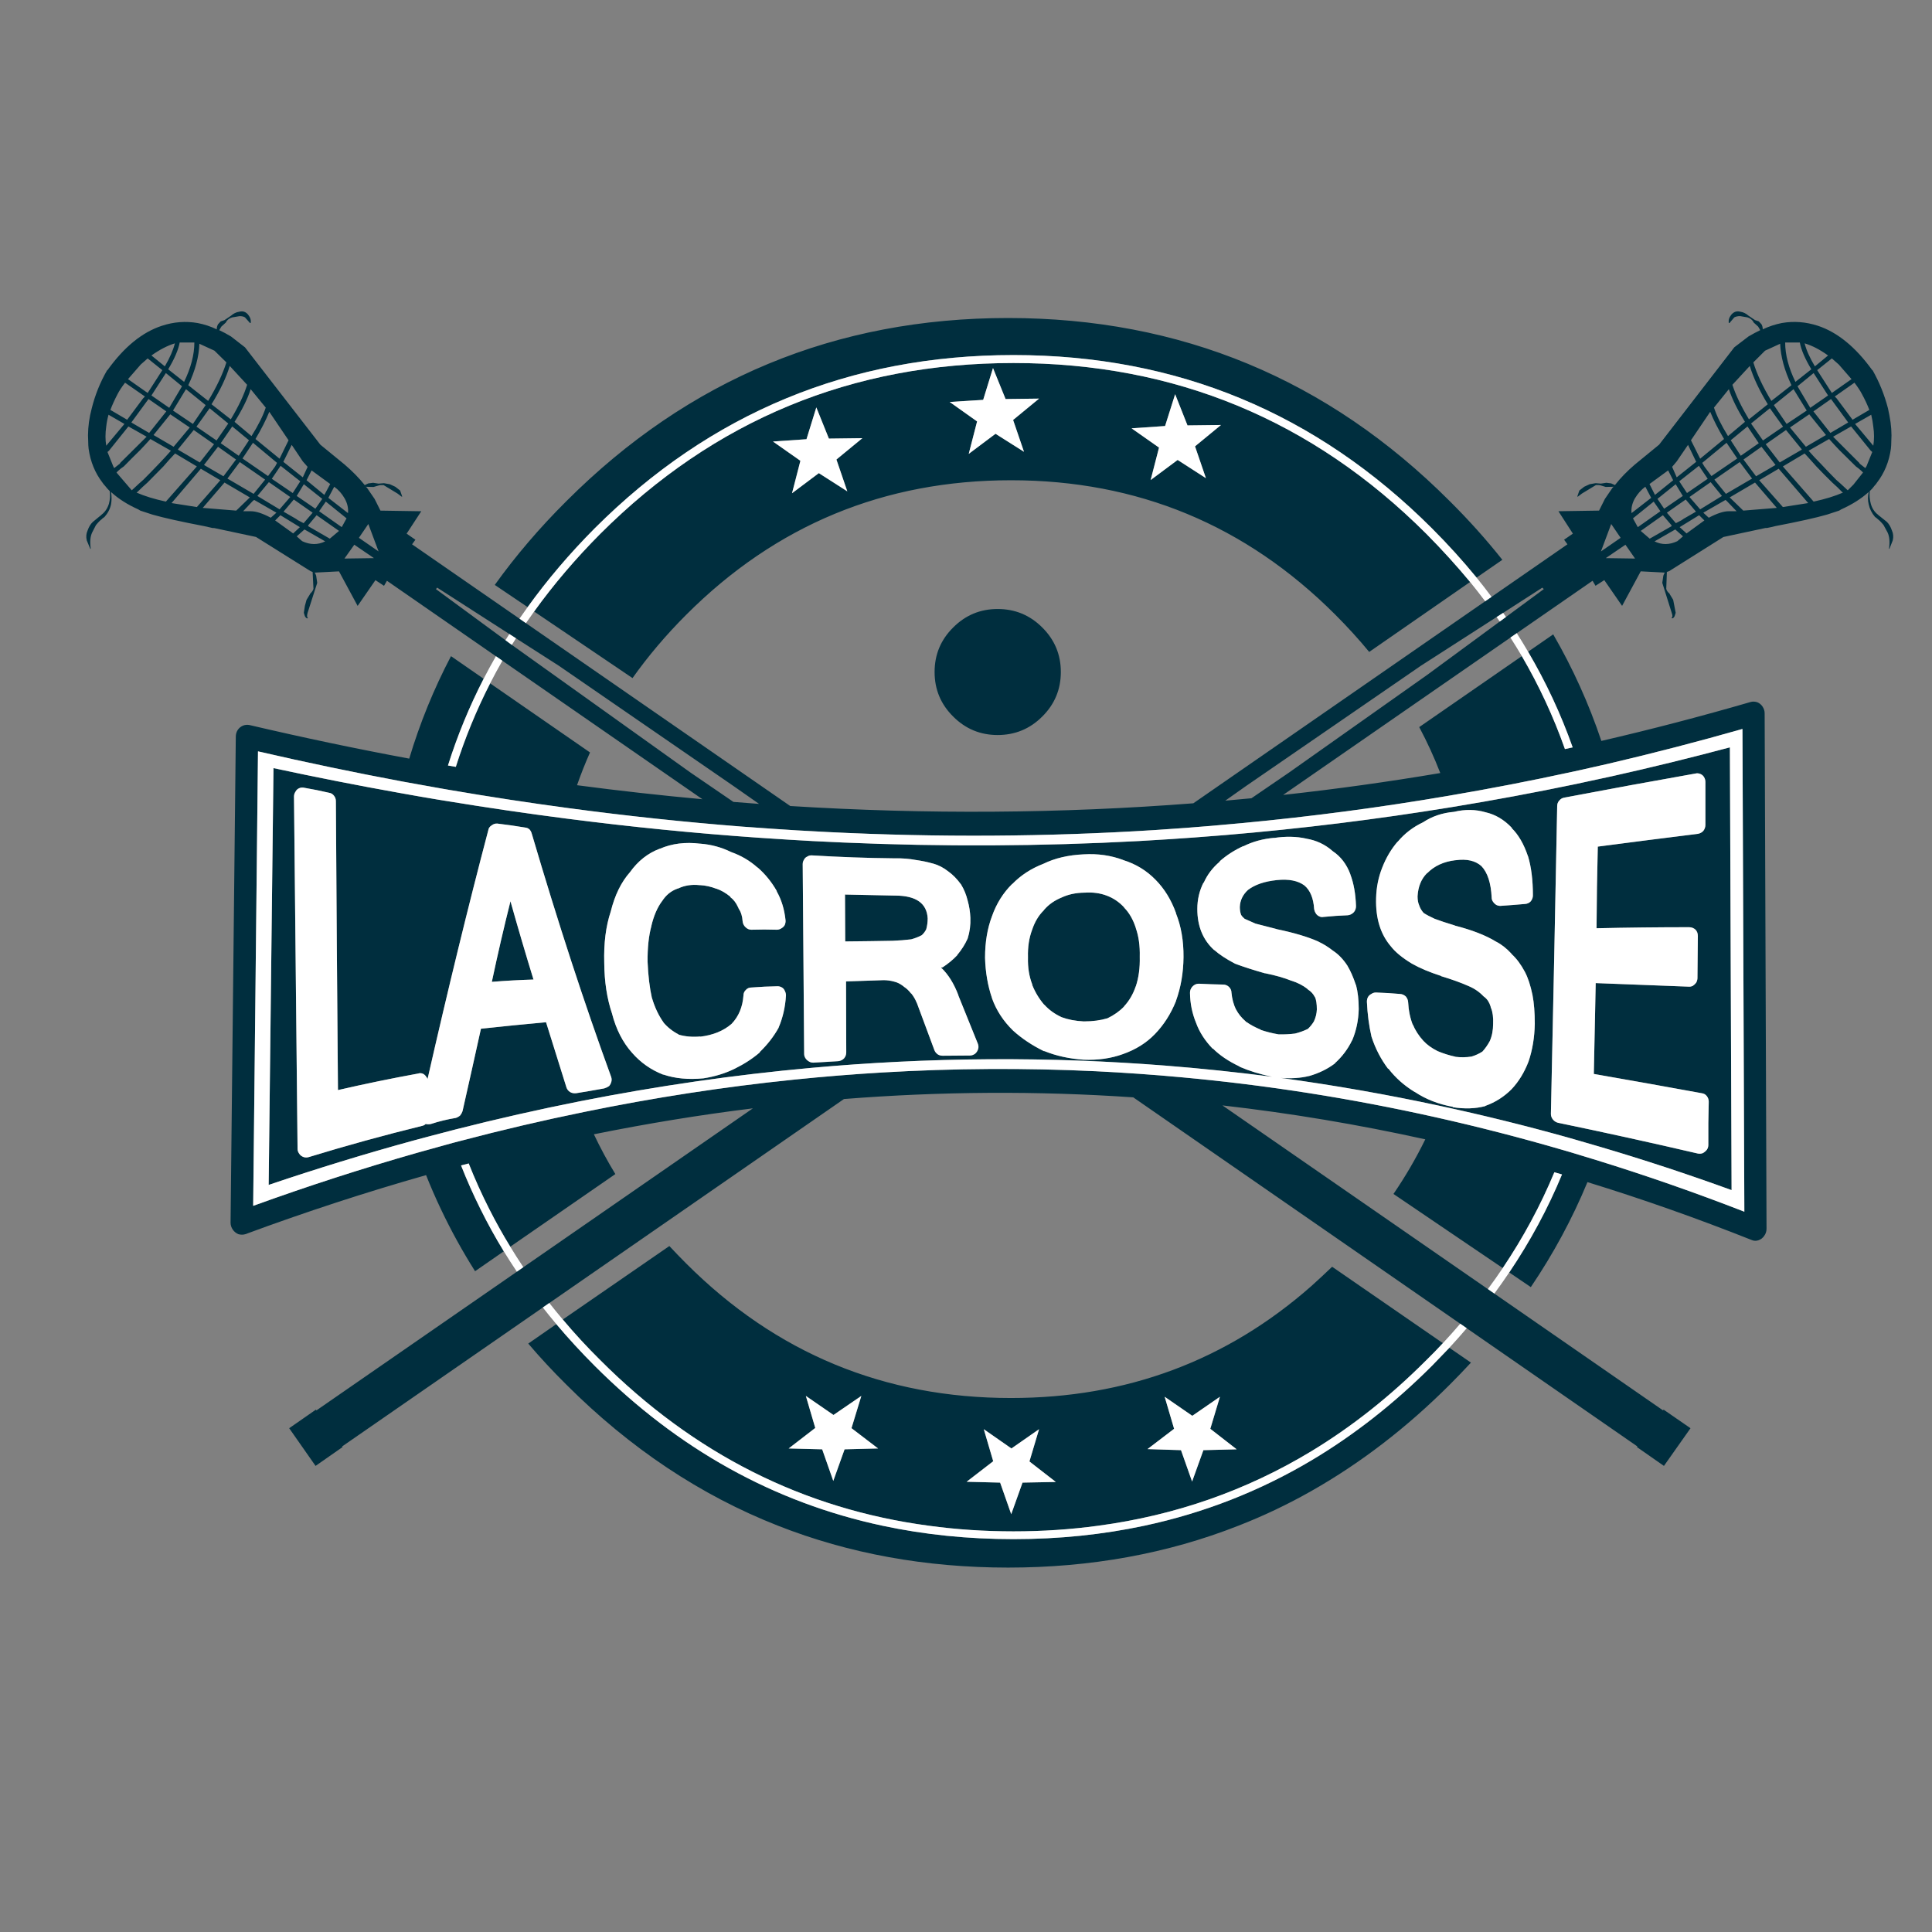 <?xml version="1.0" encoding="utf-8"?>
<!-- Generator: Adobe Illustrator 16.0.0, SVG Export Plug-In . SVG Version: 6.00 Build 0)  -->
<!DOCTYPE svg PUBLIC "-//W3C//DTD SVG 1.1//EN" "http://www.w3.org/Graphics/SVG/1.1/DTD/svg11.dtd">
<svg version="1.1" id="Layer_1" xmlns="http://www.w3.org/2000/svg" xmlns:xlink="http://www.w3.org/1999/xlink" x="0px" y="0px"
	 width="300px" height="300px" viewBox="0 0 300 300" enable-background="new 0 0 300 300" xml:space="preserve">
<rect x="0" y="0" width="300" height="300" fill="#808080" stroke="none"/>
<g>
	<path fill-rule="evenodd" clip-rule="evenodd" fill="#002E3E" d="M231.608,92.68l11.784-8.16l-0.521-0.715l1.365-0.943
		l-2.243-3.478l6.307-0.098l0.911-1.82l1.201-1.755c0.065-0.065,0.131-0.108,0.195-0.13l-1.268,0.033l-0.748-0.228
		c-0.194-0.064-0.455-0.086-0.779-0.064l-2.146,1.301l-0.65,0.487h-0.098l0.325-0.943l0.748-0.585l0.845-0.39l0.91-0.163h0.065
		l0.779,0.065l0.846-0.13l0.748,0.097l0.584,0.26c0.846-1.084,1.875-2.146,3.089-3.186l3.771-3.088l11.67-15.116l2.211-1.69
		c0.629-0.369,1.235-0.693,1.82-0.975l-0.325-0.553l-0.716-0.65v-0.033c-0.195-0.368-0.508-0.618-0.941-0.748l-1.138-0.195
		c-0.37,0-0.672,0.064-0.911,0.195l-0.747,0.877h-0.099c-0.085-0.433,0.044-0.867,0.391-1.3c0.391-0.455,0.857-0.606,1.398-0.455
		c0.455,0.065,0.877,0.271,1.268,0.618l1.008,0.683l0.585,0.195l0.423,0.455c0.13,0.238,0.194,0.499,0.194,0.78
		c0.976-0.455,1.962-0.78,2.959-0.975c1.862-0.325,3.727-0.184,5.591,0.423c3.033,0.997,5.852,3.294,8.452,6.892l0.064,0.032
		c1.04,1.842,1.831,3.803,2.373,5.884c0.064,0.368,0.141,0.737,0.228,1.105c0.281,1.409,0.38,2.774,0.292,4.096
		c0,0.368-0.021,0.737-0.064,1.105c-0.281,1.994-0.997,3.738-2.146,5.234c-0.108,0.173-0.238,0.336-0.39,0.488
		c-0.195,0.281-0.444,0.563-0.748,0.845c-0.064,0.65-0.011,1.3,0.163,1.95c0.194,0.715,0.573,1.289,1.138,1.722
		c0.064,0.087,0.14,0.152,0.228,0.196l1.138,0.91c0.324,0.325,0.586,0.77,0.779,1.333c0.217,0.477,0.26,0.986,0.132,1.528
		l-0.521,1.333l-0.065-0.033c0.152-1.062,0.076-1.907-0.227-2.535l-0.618-1.138c-0.39-0.477-0.705-0.791-0.942-0.942v-0.033
		c-0.131-0.108-0.26-0.206-0.391-0.292c-0.498-0.585-0.823-1.235-0.975-1.951c-0.151-0.606-0.151-1.246,0-1.917
		c-1.148,1.041-2.568,1.939-4.259,2.698l-0.325,0.195l-1.886,0.618c-1.733,0.498-4.409,1.094-8.028,1.788
		c-0.412,0.108-0.846,0.206-1.301,0.293c-0.065,0-0.142,0-0.228,0l-6.534,1.398l-8.419,5.298l-0.357,0.13l-0.098,2.601
		c0.021,0.238,0.206,0.508,0.554,0.813h-0.034l0.554,0.91l0.39,2.016l-0.163,0.52c-0.151,0.283-0.304,0.391-0.455,0.326v-0.097
		c0.151-0.087,0.151-0.336,0-0.748l-1.462-4.648l0.162-1.105c0.064-0.195,0.141-0.357,0.228-0.487l-3.738-0.195l-2.893,5.364
		l-2.764-3.999l-1.365,0.878l-0.455-0.78l-11.769,8.143l-0.99,0.683l-35.287,24.429c8.176-0.898,16.307-2.03,24.397-3.397
		c-0.943-2.438-2.032-4.815-3.268-7.135l15.93-11.02c2.694,4.617,4.926,9.428,6.695,14.434c0.403-0.086,0.805-0.173,1.203-0.26
		c-1.823-5.154-4.131-10.107-6.924-14.855l3.9-2.698c3.055,5.277,5.547,10.792,7.477,16.546c7.765-1.798,15.492-3.813,23.178-6.046
		c0.325-0.086,0.661-0.076,1.007,0.032c0.347,0.131,0.63,0.358,0.846,0.684c0.216,0.325,0.325,0.671,0.325,1.04l0.292,80.033
		c0,0.411-0.119,0.78-0.356,1.104c-0.217,0.326-0.51,0.553-0.878,0.683c-0.369,0.13-0.727,0.119-1.073-0.032
		c-8.477-3.369-16.977-6.367-25.501-8.989c-2.347,5.675-5.278,11.108-8.793,16.303l-3.35-2.275c3.269-4.85,6-9.921,8.192-15.213
		c-0.395-0.115-0.79-0.23-1.186-0.342c-2.154,5.174-4.825,10.13-8.015,14.872l-16.968-11.507c1.868-2.735,3.516-5.563,4.941-8.483
		c-10.463-2.31-20.962-4.065-31.5-5.267l41.219,28.524l1.008,0.699l26.2,18.139l0.066-0.13l4.191,2.893l-4.127,5.852l-4.193-2.926
		l0.065-0.098l-26.493-18.349l-1.009-0.701l-50.775-35.155c-14.899-1.018-29.875-0.929-44.924,0.261l-45.753,31.678l-1.008,0.697
		l-31.158,21.569l0.065,0.098l-4.193,2.926l-4.096-5.852l4.161-2.893l0.065,0.13l31.125-21.536l1.007-0.699l35.644-24.672
		c-8.208,1.016-16.438,2.36-24.689,4.03c0.998,2.108,2.109,4.165,3.332,6.177l-16.318,11.28c-1.17-1.908-2.254-3.848-3.25-5.82
		c-1.182-2.322-2.249-4.69-3.203-7.103c-0.397,0.103-0.792,0.204-1.187,0.31c0.909,2.308,1.917,4.572,3.023,6.793
		c1.105,2.232,2.308,4.41,3.608,6.535l-4.454,3.088c-1.973-3.12-3.739-6.329-5.299-9.623c-0.829-1.74-1.598-3.507-2.308-5.298
		c-9.326,2.649-18.676,5.703-28.053,9.167c-0.347,0.109-0.715,0.109-1.105,0c-0.346-0.151-0.628-0.379-0.845-0.683
		c-0.239-0.347-0.357-0.715-0.357-1.105l0.813-75.449c0-0.39,0.097-0.736,0.292-1.04c0.195-0.304,0.465-0.531,0.813-0.683
		c0.325-0.13,0.662-0.162,1.008-0.098c8.313,1.948,16.586,3.688,24.818,5.217c1.653-5.516,3.815-10.819,6.485-15.912l5.071,3.511
		c-2.229,4.33-4.076,8.821-5.542,13.474c0.409,0.071,0.815,0.142,1.219,0.212c1.421-4.476,3.198-8.799,5.332-12.971l15.506,10.728
		c-0.742,1.667-1.414,3.363-2.016,5.087c6.516,0.861,13.007,1.587,19.472,2.178l-31.06-21.503l-1.007-0.699l-16.92-11.719
		l-0.455,0.78l-1.333-0.878l-2.764,3.999l-2.893-5.364l-3.771,0.195c0.087,0.13,0.163,0.292,0.227,0.487l0.163,1.105l-1.495,4.648
		c-0.109,0.412-0.109,0.661,0,0.748l0.066,0.097c-0.175,0.065-0.337-0.043-0.488-0.326l-0.163-0.52l0.163-1.073l0.259-0.943
		l0.554-0.91h-0.034c0.325-0.304,0.51-0.575,0.553-0.813l-0.13-2.601l-0.325-0.13l-8.452-5.298h0.032l-6.565-1.398
		c-0.088,0-0.163,0-0.228,0c-0.433-0.087-0.867-0.185-1.301-0.293c-3.619-0.694-6.294-1.29-8.029-1.788l-1.886-0.618l-0.324-0.195
		c-1.69-0.758-3.1-1.657-4.226-2.698c0.109,0.672,0.109,1.311,0,1.917c-0.152,0.715-0.488,1.366-1.008,1.951
		c-0.13,0.086-0.26,0.185-0.389,0.292v0.033c-0.239,0.151-0.553,0.466-0.943,0.942l-0.585,1.138
		c-0.303,0.628-0.379,1.473-0.227,2.535l-0.065,0.033l-0.553-1.333c-0.131-0.542-0.086-1.051,0.13-1.528
		c0.195-0.563,0.465-1.008,0.813-1.333l1.105-0.91c0.086-0.043,0.162-0.109,0.227-0.196c0.563-0.433,0.954-1.007,1.17-1.722
		c0.173-0.65,0.217-1.3,0.13-1.95c-0.281-0.282-0.531-0.564-0.747-0.845c-0.151-0.152-0.282-0.314-0.391-0.488
		c-1.148-1.496-1.863-3.24-2.145-5.234c-0.043-0.368-0.065-0.737-0.065-1.105c-0.087-1.322,0.011-2.687,0.292-4.096
		c0.087-0.368,0.174-0.737,0.26-1.105c0.52-2.081,1.312-4.042,2.374-5.884l0.065-0.032c2.579-3.598,5.396-5.895,8.452-6.892
		c1.841-0.606,3.695-0.748,5.558-0.423c1.019,0.195,2.004,0.521,2.958,0.975c0-0.281,0.065-0.542,0.195-0.78l0.422-0.455
		l0.586-0.195l1.007-0.683c0.39-0.347,0.813-0.552,1.268-0.618c0.563-0.151,1.029,0,1.397,0.455c0.346,0.434,0.477,0.867,0.391,1.3
		h-0.098l-0.78-0.877c-0.196-0.13-0.476-0.195-0.845-0.195l-1.138,0.195c-0.456,0.13-0.78,0.379-0.976,0.748v0.033l-0.715,0.65
		l-0.325,0.553c0.605,0.282,1.213,0.606,1.82,0.975l2.178,1.69l11.702,15.116l3.772,3.088c1.213,1.04,2.254,2.102,3.121,3.186
		l0.552-0.26l0.748-0.097l0.845,0.13l0.78-0.065h0.065l0.911,0.163l0.845,0.39l0.748,0.585l0.325,0.943h-0.098l-0.65-0.487
		l-2.145-1.301c-0.325-0.022-0.585,0-0.78,0.064l-0.78,0.228l-1.235-0.033c0.065,0.022,0.13,0.065,0.194,0.13l1.203,1.755
		l0.911,1.82l6.338,0.098l-2.275,3.478l1.365,0.943l-0.521,0.715l16.677,11.541l1.007,0.698l41.04,28.395
		c21.133,1.316,41.998,1.176,62.592-0.423l45.314-31.369L231.608,92.68z M189.431,216.889l-4.291,2.958l-4.291-2.958l1.464,4.974
		l-4.129,3.152l5.201,0.164l1.723,4.876l1.755-4.876l5.169-0.13l-4.096-3.187L189.431,216.889z M161.345,221.927l-4.291,2.99
		l-4.291-2.99l1.463,4.974l-4.129,3.186l5.202,0.131l1.723,4.907l1.755-4.907l5.17-0.099l-4.098-3.185L161.345,221.927z
		 M133.746,216.759l-4.322,2.958l-4.292-2.958l1.462,4.974l-4.128,3.185l5.202,0.132l1.723,4.907l1.755-4.907l5.201-0.132
		l-4.128-3.152L133.746,216.759z M86.384,205.608c1.863,2.21,3.847,4.367,5.948,6.469c12.959,12.96,27.858,21.239,44.697,24.836
		c6.479,1.386,13.262,2.082,20.349,2.082c7.064,0,13.838-0.696,20.317-2.082c9.231-1.972,17.879-5.353,25.94-10.142
		c6.631-3.945,12.872-8.844,18.724-14.694c0.91-0.931,1.809-1.862,2.698-2.796l3.349,2.308c-1.063,1.15-2.157,2.287-3.284,3.415
		c-6.674,6.674-13.837,12.179-21.486,16.514c-3.662,2.079-7.444,3.878-11.346,5.396c-11.009,4.333-22.929,6.501-35.758,6.501
		c-12.807,0-24.715-2.168-35.725-6.501c-12.027-4.725-22.982-12.028-32.865-21.909c-2.101-2.08-4.074-4.205-5.916-6.373
		L86.384,205.608z M161.832,111.273c-1.906,1.908-4.215,2.861-6.924,2.861c-2.687,0-4.985-0.953-6.891-2.861
		c-1.93-1.907-2.894-4.215-2.894-6.923c0-2.709,0.964-5.017,2.894-6.924c1.906-1.907,4.204-2.861,6.891-2.861
		c2.709,0,5.018,0.954,6.924,2.861c1.929,1.907,2.894,4.215,2.894,6.924C164.726,107.059,163.761,109.367,161.832,111.273z
		 M241.799,125.154c-0.303,15.907-0.628,31.846-0.976,47.816c0,0.326,0.109,0.619,0.325,0.879c0.195,0.237,0.445,0.401,0.748,0.488
		c7.217,1.495,14.455,3.088,21.715,4.777c0.281,0.066,0.553,0.044,0.813-0.063c0.239-0.132,0.443-0.304,0.618-0.521
		c0.15-0.217,0.227-0.466,0.227-0.749c-0.021-2.275,0-4.508,0.065-6.696c0-0.324-0.098-0.617-0.292-0.877
		c-0.195-0.26-0.466-0.413-0.813-0.456c-5.678-1.039-11.259-2.036-16.741-2.99c0.108-4.682,0.205-9.384,0.292-14.107
		c4.768,0.173,9.579,0.357,14.434,0.553c0.216,0.021,0.433-0.021,0.65-0.13c0.194-0.131,0.368-0.293,0.52-0.488
		c0.131-0.26,0.195-0.499,0.195-0.715c0.021-2.189,0.043-4.367,0.063-6.534c0-0.39-0.117-0.715-0.355-0.975
		c-0.282-0.26-0.619-0.39-1.008-0.39c-4.79,0-9.579,0.054-14.369,0.163c0.022-4.247,0.086-8.473,0.195-12.678
		c5.267-0.693,10.446-1.354,15.537-1.983c0.349-0.065,0.629-0.217,0.847-0.455c0.216-0.282,0.325-0.596,0.325-0.942
		c0-2.233,0-4.443,0-6.632c0-0.281-0.065-0.531-0.195-0.748c-0.13-0.238-0.325-0.412-0.585-0.52c-0.26-0.109-0.52-0.13-0.78-0.065
		c-6.74,1.192-13.523,2.438-20.349,3.738c-0.304,0.043-0.564,0.195-0.781,0.455C241.907,124.547,241.799,124.829,241.799,125.154z
		 M161.345,61.896l-5.2,0.065l-1.952-4.811l-1.526,4.941l-5.201,0.325l4.257,3.023l-1.299,5.039l4.16-3.121l4.421,2.796l-1.69-4.941
		L161.345,61.896z M122.987,76.589l4.161-3.121l4.42,2.828l-1.69-4.941l4.031-3.315l-5.201,0.065l-1.951-4.843l-1.527,4.941
		l-5.202,0.357l4.258,2.991L122.987,76.589z M229.284,89.689c-2.146-2.623-4.453-5.169-6.924-7.64
		c-17.966-17.943-39.626-26.916-64.981-26.916c-25.399,0-47.081,8.972-65.046,26.916c-3.879,3.901-7.346,7.976-10.402,12.223
		l-5.104-3.446c3.25-4.529,6.956-8.863,11.117-13.003c18.962-18.961,41.826-28.443,68.589-28.443
		c26.786,0,49.649,9.481,68.59,28.443c2.947,2.926,5.667,5.96,8.16,9.103L229.284,89.689z M290.885,66.252
		c-0.064-0.607-0.174-1.225-0.325-1.853l-2.503,1.431l2.828,3.38C291.036,68.278,291.036,67.292,290.885,66.252z M290.268,63.651
		c-0.282-0.758-0.673-1.593-1.17-2.503c-0.262-0.498-0.641-1.073-1.138-1.723l-3.057,2.145l0.292,0.293l2.471,3.316L290.268,63.651z
		 M284.448,55.655l-2.275,1.82l2.275,3.543l3.055-2.146l-1.982-2.276L284.448,55.655z M279.475,53.184H277.2
		c0,1.885,0.529,3.922,1.592,6.111l2.471-1.951C280.287,55.72,279.691,54.333,279.475,53.184z M281.815,56.89l2.047-1.69
		c-1.256-0.91-2.47-1.538-3.641-1.885C280.482,54.354,281.013,55.546,281.815,56.89z M274.078,54.452l-1.82,1.82
		c0.543,1.799,1.475,3.792,2.797,5.981l3.12-2.438c-1.084-2.297-1.67-4.442-1.756-6.437L274.078,54.452z M276.875,66.252
		l-2.049-2.861l-2.925,2.373l1.852,2.633L276.875,66.252z M278.5,60.433l-3.057,2.471l1.983,2.926l3.12-2.081L278.5,60.433z
		 M283.862,61.408l-2.242-3.478l-2.503,2.048l1.982,3.348L283.862,61.408z M285.619,69.893c-0.521-0.542-1.052-1.116-1.594-1.723
		l-3.186,1.82c0.585,0.671,1.203,1.333,1.853,1.983c0.781,0.845,1.594,1.69,2.439,2.536c0.454,0.39,0.908,0.802,1.364,1.235
		l0.423,0.39l0.878-0.877l1.495-1.885l-0.26-0.26c-0.282-0.26-0.563-0.488-0.846-0.683
		C287.386,71.626,286.528,70.781,285.619,69.893z M280.938,64.333l-2.991,2.048l2.471,2.991l3.12-1.821L280.938,64.333z
		 M284.319,61.961l-2.731,1.918l2.633,3.348l2.764-1.625L284.319,61.961z M282.043,72.428c-0.629-0.715-1.235-1.387-1.821-2.016
		l-3.38,2.016l4.778,5.461c1.799-0.39,3.316-0.856,4.551-1.398l-0.131-0.097c-0.497-0.52-1.007-1.008-1.527-1.463
		C283.646,74.086,282.823,73.252,282.043,72.428z M279.768,69.762l-2.438-2.991l-3.152,2.211l2.178,2.828l3.413-1.983V69.762z
		 M33.3,54.452l-2.34-1.073c-0.065,1.994-0.64,4.14-1.723,6.437l3.088,2.438c1.322-2.189,2.265-4.183,2.829-5.981L33.3,54.452z
		 M290.723,70.185l-0.228-0.195l-3.057-3.771l-2.794,1.593l4.095,4.096v0.065l0.909,0.715l0.196-0.325L290.723,70.185z
		 M280.775,78.116l-4.583-5.331l-3.024,1.788l3.674,4.161L280.775,78.116z M27.904,53.184c-0.217,1.148-0.813,2.536-1.788,4.161
		l2.47,1.951c1.063-2.189,1.594-4.226,1.594-6.111H27.904z M27.156,53.314c-1.148,0.347-2.361,0.975-3.641,1.885l2.081,1.69
		C26.376,55.546,26.896,54.354,27.156,53.314z M26.278,63.326l1.984-3.348l-2.504-2.048l-2.243,3.478L26.278,63.326z M26.864,63.749
		l3.088,2.081l1.983-2.926l-3.056-2.471L26.864,63.749z M26.441,64.333l-2.601,3.218l3.121,1.821l2.503-2.991L26.441,64.333z
		 M32.845,62.773l2.991,2.341c1.213-2.016,2.059-3.804,2.536-5.364l-2.698-2.925C35.131,58.624,34.189,60.606,32.845,62.773z
		 M30.505,66.252l3.12,2.145l1.82-2.633l-2.893-2.373L30.505,66.252z M22.93,55.655l-1.072,0.942l-1.983,2.276l3.055,2.146
		l2.276-3.543L22.93,55.655z M16.494,66.252c-0.152,1.04-0.152,2.026,0,2.958l2.828-3.38l-2.47-1.431
		C16.679,65.027,16.559,65.645,16.494,66.252z M20.395,65.602l2.764,1.625l2.665-3.348l-2.763-1.918L20.395,65.602z M19.42,59.425
		c-0.5,0.65-0.879,1.225-1.138,1.723c-0.477,0.91-0.856,1.745-1.138,2.503l2.601,1.528l2.47-3.316l0.292-0.293L19.42,59.425z
		 M18.64,71.908l4.128-4.096l-2.828-1.593l-3.023,3.771l-0.227,0.195l0.877,2.178l0.162,0.325l0.911-0.715V71.908z M18.088,73.371
		l2.372,2.763l0.423-0.39c0.456-0.433,0.909-0.845,1.365-1.235c0.845-0.846,1.669-1.691,2.47-2.536
		c0.628-0.65,1.236-1.312,1.821-1.983l-3.187-1.82c-0.542,0.606-1.073,1.181-1.593,1.723c-0.91,0.888-1.755,1.733-2.536,2.536
		c-0.304,0.195-0.596,0.422-0.877,0.683L18.088,73.371z M21.338,76.394l-0.13,0.097c1.234,0.542,2.752,1.008,4.55,1.398l4.811-5.461
		l-3.38-2.016c-0.606,0.628-1.214,1.3-1.82,2.016c-0.801,0.824-1.625,1.658-2.47,2.503C22.377,75.386,21.858,75.874,21.338,76.394z
		 M31.188,72.786l-4.551,5.331l3.933,0.618l3.641-4.161L31.188,72.786z M31.025,71.811l2.211-2.828l-3.154-2.211l-2.438,2.991v0.065
		L31.025,71.811z M31.675,72.2l3.023,1.756l1.951-2.601l-2.796-1.982L31.675,72.2z M36.681,79.287l2.113-2.047l-3.933-2.308
		l-3.381,3.933L36.681,79.287z M34.275,68.82l2.796,1.951l1.592-2.406l-2.6-2.146L34.275,68.82z M41.264,63.293l-2.34-2.861
		c-0.477,1.496-1.311,3.187-2.504,5.072l2.634,2.21C40.116,66.024,40.853,64.55,41.264,63.293z M43.572,72.33l-1.365,2.016
		l3.25,2.21l1.17-1.82L43.572,72.33z M43.995,71.713l3.024,2.406l0.747-1.626l-0.747-0.845l-1.723-2.568L43.995,71.713z
		 M47.603,74.573l2.763,2.275l0.911-1.69l-2.893-2.113L47.603,74.573z M37.656,71.193l3.966,2.73l1.105-1.495l0.293-0.553
		l-3.739-3.12L37.656,71.193z M43.41,71.225l1.398-2.86l-2.991-4.421c-0.499,1.235-1.213,2.644-2.146,4.226L43.41,71.225z
		 M37.233,71.746l-1.917,2.567l4.063,2.374l1.788-2.211L37.233,71.746z M37.754,79.385c0.412,0,0.813,0,1.202,0
		c0.802,0,1.831,0.336,3.088,1.007l0.877-0.78l-3.446-1.983l-0.228,0.163L37.754,79.385z M43.41,79.092l1.658-1.918l-3.317-2.308
		l-1.787,2.145L43.41,79.092z M45.946,80.555l0.324,0.228l0.878,0.455l1.398-1.625l-2.925-2.048l-1.593,1.885L45.946,80.555z
		 M46.563,81.855l-3.023-1.853l-0.813,0.813l2.795,2.016L46.563,81.855z M47.832,81.692l3.38,1.951l1.43-1.203l-3.478-2.438
		l-1.332,1.593l0.064,0.065L47.832,81.692z M47.181,75.191l-1.105,1.82l2.894,1.983l1.072-1.528L47.181,75.191z M54.04,79.612
		c0.064-0.736-0.108-1.473-0.52-2.21c-0.434-0.758-0.975-1.365-1.625-1.82l-0.91,1.723l3.056,2.374V79.612z M55.015,84.585
		l-1.528,2.146l4.583-0.065L55.015,84.585z M53.812,80.49l-3.218-2.601l-1.041,1.496l3.511,2.47L53.812,80.49z M58.786,85.626
		l-1.593-4.259l-1.462,2.146L58.786,85.626z M46.921,84.033c1.236,0.585,2.427,0.596,3.575,0.032l-3.218-1.853l-1.203,1.073
		L46.921,84.033z M47.246,122.326c-0.283-0.065-0.542-0.043-0.78,0.065c-0.26,0.108-0.456,0.292-0.585,0.553
		c-0.152,0.216-0.228,0.466-0.228,0.748c0.172,18.204,0.357,36.44,0.553,54.71c0,0.258,0.086,0.509,0.26,0.746
		c0.151,0.239,0.378,0.413,0.682,0.521c0.26,0.087,0.532,0.087,0.813,0c5.808-1.776,11.67-3.392,17.587-4.844
		c0.216-0.043,0.4-0.142,0.552-0.292c0.261,0.064,0.531,0.064,0.813,0c1.257-0.411,2.547-0.726,3.868-0.942
		c0.26-0.087,0.488-0.217,0.683-0.391c0.152-0.194,0.271-0.411,0.357-0.65c0.997-4.398,1.951-8.669,2.861-12.808
		c3.381-0.367,6.75-0.705,10.11-1.007c1.084,3.445,2.134,6.805,3.153,10.076c0.088,0.303,0.271,0.554,0.553,0.748
		c0.282,0.174,0.607,0.237,0.976,0.194c1.495-0.237,2.947-0.486,4.355-0.747c0.281-0.086,0.531-0.205,0.748-0.357
		c0.173-0.194,0.292-0.423,0.357-0.683c0.065-0.238,0.055-0.486-0.033-0.747c-4.138-11.335-8.245-23.915-12.32-37.741
		c-0.064-0.26-0.184-0.488-0.357-0.683c-0.195-0.173-0.422-0.271-0.683-0.292c-1.408-0.239-2.849-0.444-4.323-0.618
		c-0.304-0.021-0.585,0.066-0.845,0.26c-0.324,0.195-0.51,0.456-0.552,0.781c-3.099,11.746-6.242,24.618-9.427,38.618
		c-0.043-0.109-0.108-0.217-0.195-0.324c-0.13-0.217-0.304-0.379-0.521-0.488c-0.26-0.109-0.509-0.119-0.747-0.032
		c-4.161,0.758-8.311,1.614-12.451,2.568c-0.129-14.889-0.237-29.842-0.324-44.86c0-0.325-0.097-0.607-0.293-0.845
		c-0.195-0.26-0.443-0.412-0.747-0.455C49.814,122.803,48.525,122.543,47.246,122.326z M62.556,121.367
		c-7.464-1.396-14.962-2.961-22.495-4.697l-0.748,70.573c8.538-3.09,17.049-5.843,25.535-8.258c1.818-0.517,3.633-1.02,5.444-1.512
		c0.398-0.103,0.793-0.204,1.187-0.308c6.422-1.697,12.832-3.197,19.228-4.502c10.916-2.24,21.788-3.914,32.622-5.022
		c4.565-0.47,9.121-0.838,13.669-1.107c11.089-0.656,22.136-0.72,33.141-0.194c4.466,0.219,8.925,0.532,13.375,0.943
		c13.183,1.208,26.305,3.272,39.367,6.193c6.622,1.479,13.232,3.181,19.829,5.104c0.392,0.113,0.782,0.229,1.171,0.34
		c1.319,0.394,2.637,0.793,3.948,1.202c7.698,2.376,15.375,5.051,23.032,8.03l-0.294-74.96c-6.907,1.97-13.842,3.769-20.805,5.396
		c-1.463,0.336-2.926,0.667-4.388,0.991c-0.402,0.086-0.804,0.173-1.203,0.261c-6.402,1.395-12.834,2.641-19.292,3.737
		c-10.573,1.806-21.219,3.214-31.938,4.226c-1.631,0.157-3.262,0.303-4.893,0.439c-1.281,0.11-2.565,0.213-3.852,0.309
		c-1.629,0.121-3.26,0.235-4.893,0.341c-16.736,1.054-33.651,1.158-50.743,0.309c-1.598-0.078-3.197-0.164-4.794-0.26
		c-1.252-0.075-2.504-0.156-3.754-0.244c-1.6-0.105-3.197-0.219-4.795-0.341c-8.866-0.696-17.784-1.645-26.753-2.845
		c-6.218-0.832-12.459-1.785-18.724-2.86c-0.404-0.07-0.81-0.14-1.219-0.212C66.535,122.093,64.546,121.735,62.556,121.367z
		 M62.117,123.139c1.993,0.36,3.98,0.708,5.965,1.04c0.409,0.068,0.815,0.133,1.219,0.195c6.268,1.033,12.509,1.948,18.724,2.747
		c9.958,1.285,19.857,2.271,29.696,2.958c1.583,0.111,3.166,0.213,4.746,0.309c1.227,0.076,2.452,0.146,3.673,0.212
		c1.588,0.083,3.176,0.16,4.762,0.227c15.459,0.667,30.771,0.591,45.932-0.227c1.618-0.091,3.232-0.189,4.844-0.293
		c1.255-0.082,2.507-0.168,3.755-0.26c1.605-0.117,3.208-0.242,4.811-0.374c11.814-0.993,23.538-2.439,35.172-4.34
		c6.465-1.057,12.902-2.254,19.311-3.592c0.398-0.088,0.799-0.175,1.201-0.26c1.458-0.305,2.915-0.62,4.374-0.943
		c6.132-1.368,12.237-2.864,18.316-4.486l0.261,68.751c-6.762-2.459-13.54-4.69-20.334-6.697c-1.32-0.394-2.644-0.778-3.966-1.153
		c-0.394-0.111-0.79-0.225-1.186-0.34c-6.588-1.84-13.192-3.471-19.813-4.893c-8.223-1.768-16.468-3.214-24.738-4.34
		c1.667,0.123,3.135,0.024,4.405-0.292h0.032c1.517-0.434,2.85-1.084,3.999-1.951l0.032-0.064c1.105-0.997,1.983-2.168,2.633-3.511
		l0.033-0.033c0.627-1.495,0.964-3.1,1.007-4.812v-0.064c0-1.408-0.141-2.644-0.422-3.706c-0.021,0-0.033-0.011-0.033-0.032
		c-0.389-1.17-0.813-2.135-1.267-2.893l-0.033-0.065c-0.65-0.997-1.388-1.766-2.211-2.308c-0.78-0.607-1.527-1.073-2.242-1.398
		l-0.033-0.032c-1.646-0.737-3.837-1.387-6.565-1.951h0.064c-1.301-0.325-2.395-0.607-3.284-0.845
		c-0.671-0.304-1.234-0.553-1.69-0.748c-0.26-0.216-0.443-0.422-0.552-0.618c-0.13-0.347-0.195-0.748-0.195-1.203v-0.032
		c0.043-1.019,0.467-1.896,1.269-2.633c1.082-0.823,2.578-1.333,4.485-1.528c1.842-0.195,3.272,0.087,4.291,0.845
		c0.889,0.758,1.387,1.972,1.495,3.641c0.044,0.26,0.131,0.488,0.26,0.683c0.131,0.217,0.325,0.38,0.585,0.488
		c0.174,0.087,0.38,0.108,0.618,0.065c1.301-0.13,2.557-0.217,3.771-0.26c0.368-0.043,0.683-0.206,0.942-0.487
		c0.216-0.261,0.325-0.574,0.325-0.943c-0.066-1.907-0.358-3.543-0.879-4.908v-0.033c-0.584-1.56-1.495-2.751-2.729-3.575
		c-1.171-1.041-2.546-1.69-4.129-1.951h0.032c-1.538-0.346-3.229-0.379-5.07-0.098l0.13-0.032c-1.798,0.151-3.425,0.596-4.876,1.333
		l0.064-0.065c-1.387,0.629-2.622,1.42-3.705,2.374v0.064c-1.105,0.932-1.94,2.037-2.504,3.316v-0.098
		c-0.649,1.279-0.975,2.655-0.975,4.128c0,2.666,0.866,4.79,2.6,6.372h0.033c0.78,0.693,1.832,1.387,3.153,2.081
		c0.043,0.021,0.087,0.043,0.131,0.064c1.278,0.477,2.795,0.964,4.551,1.463c0.021,0,0.043,0,0.064,0
		c1.604,0.325,2.969,0.715,4.097,1.171h0.031c0.933,0.303,1.734,0.715,2.406,1.235c0.021,0.043,0.064,0.087,0.13,0.13
		c0.477,0.303,0.834,0.703,1.073,1.203v-0.065c0.194,0.455,0.292,1.095,0.292,1.917v0.033c-0.021,0.628-0.174,1.246-0.455,1.854
		c-0.261,0.432-0.574,0.822-0.942,1.169c-0.63,0.304-1.289,0.543-1.983,0.717c-0.823,0.107-1.68,0.15-2.567,0.128
		c-0.997-0.172-1.94-0.411-2.829-0.715h0.098c-0.889-0.367-1.636-0.769-2.243-1.202c-0.043-0.021-0.075-0.032-0.097-0.032
		l-0.032-0.064c-0.651-0.563-1.149-1.182-1.496-1.854v0.032c-0.39-0.801-0.628-1.69-0.715-2.665c0-0.325-0.13-0.618-0.391-0.878
		c-0.26-0.238-0.563-0.357-0.91-0.357c-1.214-0.021-2.46-0.065-3.738-0.131c-0.281,0-0.521,0.065-0.715,0.195
		c-0.217,0.131-0.39,0.314-0.521,0.553c-0.108,0.195-0.162,0.423-0.162,0.683c0.021,1.626,0.336,3.176,0.942,4.648
		c0.521,1.431,1.377,2.764,2.568,3.999h0.064c1.041,1.04,2.406,1.96,4.096,2.762l0.065,0.066c1.468,0.637,3.142,1.151,5.022,1.544
		c-5.538-0.721-11.086-1.301-16.643-1.738c-4.369-0.344-8.746-0.598-13.134-0.766c-9.426-0.353-18.886-0.292-28.378,0.179
		c-4.469,0.223-8.945,0.537-13.425,0.943c-11.919,1.08-23.887,2.809-35.903,5.185c-6.378,1.265-12.771,2.711-19.18,4.34
		c-0.394,0.104-0.79,0.207-1.186,0.31c-1.824,0.469-3.65,0.952-5.478,1.445c-7.479,2.05-14.977,4.348-22.496,6.892l0.749-64.721
		C49.044,120.687,55.595,121.976,62.117,123.139z M266.146,63.293c0.411,1.257,1.138,2.731,2.178,4.421l2.633-2.21
		c-1.17-1.885-2.004-3.576-2.503-5.072L266.146,63.293z M269.007,59.75c0.5,1.56,1.355,3.348,2.569,5.364l2.925-2.341
		c-1.321-2.167-2.254-4.15-2.795-5.948L269.007,59.75z M259.809,74.573l-0.78-1.527l-2.894,2.113l0.846,1.69L259.809,74.573z
		 M259.646,72.493l0.715,1.626l3.023-2.406l-1.268-2.633l-1.756,2.568L259.646,72.493z M253.34,79.612v0.065l3.055-2.374
		l-0.91-1.723c-0.628,0.455-1.17,1.062-1.625,1.82C253.448,78.139,253.274,78.875,253.34,79.612z M257.369,77.466l1.041,1.528
		l2.894-1.983l-1.105-1.82L257.369,77.466z M259.58,81.595l-1.365-1.593l-3.445,2.438l1.398,1.203l3.412-1.951l-0.064-0.032
		L259.58,81.595z M258.833,79.612l1.397,1.625l0.878-0.455l0.325-0.228l1.918-1.105l-1.593-1.885L258.833,79.612z M256.785,77.889
		l-3.219,2.601l0.748,1.365l3.512-2.47L256.785,77.889z M272.063,74.313l-1.919-2.567l-3.933,2.73L268,76.687L272.063,74.313z
		 M269.755,71.193l-1.657-2.438l-3.771,3.12l0.324,0.553l1.105,1.495L269.755,71.193z M268.748,68.365l1.56,2.406l2.796-1.951
		l-1.755-2.601L268.748,68.365z M272.681,73.956l3.023-1.756l-2.178-2.828l-2.796,1.982L272.681,73.956z M262.571,68.365l1.431,2.86
		l3.705-3.055c-0.932-1.583-1.646-2.991-2.146-4.226L262.571,68.365z M265.172,74.346l-1.365-2.016l-3.055,2.406l1.202,1.82
		L265.172,74.346z M260.816,81.855l1.072,0.976l2.763-2.016l-0.813-0.813L260.816,81.855z M268.586,77.239l2.112,2.047l5.201-0.422
		l-3.381-3.933L268.586,77.239z M262.343,77.174l1.659,1.918l3.38-2.081l-1.755-2.145L262.343,77.174z M264.489,79.612l0.845,0.78
		c1.279-0.671,2.308-1.007,3.089-1.007c0.39,0,0.802,0,1.234,0l-1.528-1.593l-0.193-0.163L264.489,79.612z M189.594,65.992
		l-5.201,0.064l-1.918-4.843l-1.561,4.941l-5.201,0.358l4.259,2.99l-1.301,5.039l4.192-3.121l4.39,2.828l-1.69-4.94L189.594,65.992z
		 M82.939,94.956c3.012-4.183,6.436-8.203,10.271-12.06c17.706-17.684,39.095-26.526,64.169-26.526
		c25.03,0,46.398,8.842,64.104,26.526c2.428,2.449,4.691,4.941,6.794,7.476l-15.668,10.857c-1.626-1.972-3.381-3.901-5.267-5.786
		c-13.912-13.913-30.697-20.87-50.353-20.87c-19.699,0-36.506,6.957-50.418,20.87c-3.143,3.143-5.927,6.425-8.354,9.85
		L82.939,94.956z M232.877,96.515l0.975-0.714l5.867-4.324l-0.228-0.227l-6.079,3.917l-1.022,0.65l-11.753,7.558l-27.175,18.692
		c-1.055,0.754-2.122,1.508-3.202,2.259c1.358-0.121,2.712-0.245,4.063-0.374c1.935-1.324,3.868-2.646,5.803-3.966l21.52-15.213
		L232.877,96.515z M174.412,133.541c-1.906-0.715-3.943-1.008-6.111-0.878h-0.032c-2.384,0.108-4.464,0.596-6.241,1.463
		c-1.906,0.737-3.521,1.788-4.844,3.153v-0.032c-1.408,1.387-2.46,3.066-3.153,5.038c-0.714,1.886-1.072,4.021-1.072,6.404
		c0,0.021,0,0.044,0,0.065c0.065,2.232,0.422,4.302,1.072,6.21v0.032c0.673,1.886,1.767,3.565,3.283,5.038
		c1.365,1.234,2.959,2.298,4.779,3.186c0.043,0,0.075,0,0.097,0c1.82,0.737,3.848,1.181,6.079,1.333
		c2.231,0.087,4.27-0.205,6.112-0.878c1.971-0.694,3.618-1.722,4.94-3.089c1.387-1.429,2.481-3.141,3.283-5.136v-0.032
		c0.759-2.103,1.149-4.366,1.17-6.793c0.021-2.536-0.369-4.801-1.17-6.794v-0.064c-0.737-2.037-1.787-3.749-3.153-5.136
		c-1.408-1.452-3.1-2.481-5.07-3.088H174.412z M174.543,140.887l0.031,0.065c0.781,0.802,1.377,1.842,1.789,3.121v0.032
		c0.455,1.279,0.661,2.763,0.618,4.454v0.032c0.043,1.691-0.163,3.218-0.618,4.583v-0.032c-0.412,1.214-1.008,2.244-1.789,3.088
		c-0.021,0-0.031,0.023-0.031,0.064c-0.715,0.737-1.572,1.345-2.569,1.821c-1.082,0.324-2.296,0.488-3.64,0.488
		c-0.021,0-0.043,0-0.065,0c-1.278-0.065-2.416-0.282-3.413-0.65c-1.083-0.5-1.983-1.15-2.698-1.951v0.034
		c-0.802-0.934-1.431-1.974-1.885-3.122h0.033c-0.5-1.278-0.728-2.687-0.684-4.226v-0.064c-0.044-1.583,0.174-3.002,0.65-4.259
		c0.412-1.235,1.018-2.243,1.82-3.023c0-0.043,0.021-0.076,0.064-0.098c0.693-0.802,1.594-1.431,2.698-1.885
		c1.019-0.477,2.179-0.727,3.479-0.749h0.098c1.234-0.087,2.372,0.065,3.413,0.455C172.885,139.458,173.783,140.064,174.543,140.887
		z M217.029,130.681c-0.996,1.148-1.8,2.503-2.405,4.063c-0.586,1.474-0.899,3.044-0.943,4.714v0.032
		c-0.087,3.099,0.683,5.591,2.308,7.477c0.694,0.888,1.777,1.777,3.251,2.666c1.214,0.693,2.73,1.333,4.551,1.917v0.033
		c1.647,0.498,3.034,0.996,4.161,1.495c0.954,0.39,1.756,0.932,2.405,1.625c0.022,0.021,0.065,0.054,0.13,0.098
		c0.456,0.346,0.78,0.846,0.976,1.494c0,0.087,0.021,0.164,0.064,0.229c0.261,0.628,0.369,1.451,0.325,2.47
		c0,0.997-0.173,1.885-0.519,2.666c-0.325,0.606-0.705,1.149-1.139,1.625c-0.498,0.326-1.062,0.586-1.69,0.78
		c-0.823,0.13-1.68,0.142-2.568,0.032h0.099c-0.998-0.217-1.93-0.509-2.797-0.877c-0.91-0.454-1.646-0.985-2.21-1.593
		c-0.716-0.78-1.268-1.637-1.657-2.568v0.064c-0.412-1.062-0.65-2.23-0.716-3.511c-0.021-0.324-0.142-0.616-0.358-0.876
		c-0.259-0.24-0.551-0.37-0.876-0.391c-1.215-0.108-2.471-0.185-3.771-0.228c-0.26,0-0.498,0.075-0.715,0.228
		c-0.217,0.107-0.391,0.271-0.521,0.487c-0.108,0.217-0.162,0.455-0.162,0.716c0.087,1.929,0.325,3.738,0.715,5.428l0.032,0.098
		c0.585,1.778,1.431,3.403,2.535,4.876h0.066c1.083,1.408,2.438,2.611,4.063,3.608h0.032c1.69,1.127,3.652,1.896,5.884,2.308
		c0.021,0,0.032,0.022,0.032,0.066c1.821,0.28,3.479,0.226,4.974-0.164c0.044-0.042,0.076-0.064,0.099-0.064
		c1.517-0.541,2.859-1.397,4.029-2.567c1.106-1.171,1.983-2.603,2.634-4.292c0.606-1.777,0.932-3.727,0.975-5.852v-0.032
		c0-1.732-0.118-3.219-0.356-4.453c-0.304-1.474-0.693-2.666-1.17-3.576c-0.607-1.148-1.29-2.07-2.048-2.763
		c0-0.021-0.012-0.032-0.034-0.032v-0.033c-0.778-0.845-1.581-1.473-2.403-1.885c-1.583-0.975-3.729-1.81-6.438-2.503h0.064
		c-1.3-0.391-2.351-0.737-3.153-1.041c-0.714-0.325-1.289-0.628-1.722-0.91c-0.304-0.347-0.521-0.705-0.65-1.073
		c-0.022-0.021-0.033-0.054-0.033-0.097c-0.174-0.369-0.26-0.834-0.26-1.397v-0.033c0.086-1.495,0.574-2.687,1.463-3.576h0.032
		c1.106-1.126,2.557-1.798,4.356-2.015h0.065c1.712-0.238,3.045,0.064,3.998,0.91c0.953,0.997,1.484,2.622,1.592,4.876
		c0,0.26,0.076,0.487,0.228,0.682c0.132,0.195,0.304,0.357,0.521,0.488c0.239,0.108,0.466,0.151,0.683,0.13
		c1.279-0.087,2.525-0.185,3.739-0.292c0.368-0.022,0.671-0.163,0.91-0.423c0.216-0.282,0.324-0.584,0.324-0.91
		c0-2.363-0.25-4.378-0.747-6.047c-0.022-0.021-0.033-0.043-0.033-0.065c-0.628-1.863-1.463-3.304-2.502-4.323v-0.065
		c-1.192-1.257-2.547-2.059-4.063-2.405c-1.561-0.456-3.197-0.477-4.909-0.066c-1.8,0.152-3.402,0.693-4.812,1.626
		c-1.56,0.736-2.871,1.745-3.933,3.023V130.681z M248.593,85.626l3.057-2.113l-1.463-2.146L248.593,85.626z M256.915,84.065
		c1.127,0.563,2.308,0.553,3.543-0.032l0.877-0.748l-1.201-1.073L256.915,84.065z M253.892,86.731l-1.496-2.146l-3.055,2.081
		L253.892,86.731z M78.485,99.409l0.992,0.731l27.776,19.845c2.213,1.51,4.423,3.021,6.632,4.535
		c1.33,0.106,2.657,0.209,3.982,0.309c-1.333-0.922-2.649-1.843-3.95-2.763l-27.144-18.692l-6.647-4.258l-1.041-0.667l-11.199-7.2
		l-0.194,0.227L78.485,99.409z M108.716,131.006c-2.297-0.282-4.378-0.022-6.241,0.78h-0.033c-1.842,0.693-3.38,1.907-4.616,3.641
		c-1.365,1.539-2.361,3.576-2.99,6.111c-0.759,2.276-1.095,4.931-1.008,7.965c0.021,2.926,0.422,5.548,1.203,7.866
		c0.628,2.449,1.668,4.487,3.121,6.112c1.322,1.516,2.925,2.643,4.812,3.38h0.065c1.798,0.607,3.846,0.802,6.144,0.585h0.032
		c1.799-0.281,3.424-0.781,4.875-1.495c1.496-0.737,2.796-1.582,3.901-2.536v-0.064c1.192-1.147,2.167-2.405,2.926-3.771v-0.032
		c0.65-1.518,1.029-3.175,1.138-4.975c0-0.238-0.054-0.465-0.163-0.682c-0.108-0.261-0.26-0.445-0.455-0.553
		c-0.217-0.13-0.444-0.195-0.682-0.195c-1.322,0.021-2.676,0.086-4.064,0.195c-0.346,0-0.628,0.119-0.845,0.357
		c-0.26,0.238-0.39,0.531-0.39,0.877c-0.13,1.8-0.748,3.272-1.854,4.421c-1.256,1.084-2.881,1.746-4.876,1.983l0.033-0.032
		c-1.234,0.107-2.362,0.012-3.38-0.292v-0.034c-0.932-0.476-1.734-1.114-2.405-1.917l0.097,0.098
		c-0.779-1.084-1.386-2.362-1.82-3.835v0.064c-0.368-1.647-0.596-3.544-0.683-5.689c-0.021-2.167,0.174-4.009,0.586-5.526v-0.033
		c0.368-1.56,0.91-2.828,1.625-3.803c0-0.021,0.011-0.032,0.032-0.032c0.606-0.953,1.397-1.604,2.373-1.951
		c0.021-0.021,0.065-0.032,0.129-0.032c0.997-0.477,2.103-0.65,3.317-0.52c0.043,0,0.076,0,0.097,0
		c0.824,0.043,1.658,0.228,2.503,0.552h0.033c0.715,0.239,1.43,0.65,2.146,1.235v0.065c0.498,0.368,0.898,0.888,1.202,1.56
		c0.045,0.065,0.077,0.141,0.098,0.228c0.369,0.542,0.575,1.203,0.618,1.983c0.043,0.369,0.194,0.672,0.455,0.91
		c0.259,0.26,0.563,0.39,0.91,0.39c1.344-0.043,2.655-0.043,3.934,0c0.238,0,0.466-0.065,0.683-0.195
		c0.238-0.13,0.422-0.304,0.552-0.521c0.109-0.26,0.152-0.509,0.13-0.748c-0.173-1.691-0.628-3.186-1.365-4.486v-0.065
		c-0.802-1.409-1.789-2.622-2.958-3.641h-0.032c-1.192-1.062-2.558-1.864-4.096-2.406c-1.496-0.737-3.088-1.17-4.779-1.3H108.716z
		 M124.839,133.508c-0.13,0.195-0.195,0.422-0.195,0.683c0.087,9.818,0.163,19.645,0.228,29.484c0,0.239,0.075,0.465,0.227,0.682
		c0.131,0.196,0.314,0.358,0.553,0.488c0.174,0.108,0.391,0.163,0.65,0.163c1.3-0.064,2.589-0.142,3.868-0.229
		c0.369-0.044,0.672-0.194,0.911-0.454c0.217-0.261,0.325-0.564,0.325-0.911c0-3.661-0.011-7.336-0.032-11.019
		c1.907-0.065,3.845-0.131,5.818-0.195h0.033c0.542,0,1.083,0.075,1.625,0.228c0.476,0.108,0.954,0.347,1.43,0.715
		c0.021,0.021,0.043,0.044,0.065,0.065c0.434,0.281,0.802,0.628,1.105,1.039c0.021,0,0.043,0.012,0.065,0.032
		c0.346,0.434,0.628,0.922,0.845,1.463v-0.031c0.91,2.47,1.82,4.919,2.73,7.347c0.109,0.281,0.293,0.509,0.552,0.683
		c0.217,0.13,0.466,0.194,0.749,0.194c1.43,0,2.827-0.012,4.193-0.032c0.304,0,0.585-0.098,0.845-0.292
		c0.217-0.196,0.368-0.434,0.456-0.717c0.086-0.28,0.064-0.573-0.065-0.876c-1.018-2.514-2.026-5.006-3.022-7.478l0.032,0.032
		c-0.694-1.842-1.593-3.282-2.699-4.323c0.022,0,0.034-0.011,0.034-0.033c0.064,0,0.129,0,0.195,0
		c0.889-0.584,1.646-1.213,2.275-1.885v-0.032c0.671-0.802,1.202-1.636,1.593-2.503c0-0.022,0.01-0.043,0.032-0.065
		c0.325-1.04,0.467-2.113,0.422-3.218c-0.042-0.932-0.184-1.82-0.422-2.665c-0.216-0.911-0.563-1.755-1.041-2.536l-0.033-0.032
		c-0.584-0.802-1.223-1.452-1.917-1.951c-0.736-0.585-1.528-0.997-2.373-1.235h-0.031c-0.825-0.238-1.703-0.422-2.635-0.552
		c-1.018-0.195-2.112-0.282-3.282-0.26c-0.022,0-0.055,0-0.098,0c-4.183-0.043-8.43-0.195-12.743-0.455
		c-0.281-0.021-0.52,0.033-0.714,0.163C125.132,133.097,124.948,133.27,124.839,133.508z M139.077,139.067
		c3.187,0.022,4.844,1.203,4.974,3.543c0,0.585-0.076,1.149-0.228,1.69c-0.173,0.347-0.4,0.65-0.682,0.91
		c-0.477,0.26-1.029,0.477-1.658,0.65c-0.867,0.108-1.842,0.185-2.926,0.228h-0.033c-2.384,0.043-4.812,0.076-7.281,0.098
		c-0.022-2.448-0.033-4.876-0.033-7.281c2.622,0.064,5.223,0.119,7.802,0.162H139.077z M76.372,152.46
		c0.911-4.291,1.875-8.463,2.894-12.515c1.17,4.161,2.361,8.213,3.576,12.158C80.673,152.168,78.517,152.287,76.372,152.46z
		 M224.051,208.566c-0.823,0.889-1.68,1.767-2.568,2.634c-5.569,5.591-11.519,10.304-17.846,14.141
		c-10.099,6.11-21.131,9.968-33.092,11.572c-4.291,0.585-8.681,0.877-13.166,0.877c-4.508,0-8.896-0.292-13.165-0.877
		c-19.482-2.602-36.484-11.173-51.004-25.713c-2.059-2.038-3.998-4.14-5.818-6.308l16.546-11.408
		c0.845,0.91,1.723,1.819,2.633,2.729c13.913,13.912,30.719,20.869,50.418,20.869c17.943,0,33.492-5.796,46.647-17.391
		c1.083-0.975,2.156-1.972,3.217-2.99L224.051,208.566z"/>
	<path fill-rule="evenodd" clip-rule="evenodd" fill="#FFFFFF" d="M237.281,101.197c2.793,4.749,5.101,9.701,6.924,14.855
		c-0.398,0.087-0.8,0.174-1.203,0.26c-1.77-5.005-4.001-9.816-6.695-14.434c-0.57-0.965-1.162-1.924-1.772-2.876l0.99-0.683
		C236.131,99.271,236.716,100.23,237.281,101.197z M81.264,196.767l-1.007,0.699c-0.704-1.048-1.382-2.106-2.032-3.169
		c-1.301-2.125-2.503-4.303-3.608-6.535c-1.107-2.221-2.115-4.485-3.023-6.793c0.395-0.105,0.79-0.207,1.187-0.31
		c0.954,2.412,2.021,4.78,3.203,7.103c0.996,1.973,2.08,3.912,3.25,5.82C79.884,194.654,80.562,195.716,81.264,196.767z
		 M85.295,202.326c0.681,0.863,1.38,1.72,2.096,2.566c1.821,2.168,3.76,4.27,5.818,6.308c14.52,14.54,31.521,23.111,51.004,25.713
		c4.269,0.585,8.657,0.877,13.165,0.877c4.485,0,8.875-0.292,13.166-0.877c11.961-1.604,22.993-5.462,33.092-11.572
		c6.327-3.837,12.276-8.55,17.846-14.141c0.889-0.867,1.745-1.745,2.568-2.634c0.925-0.995,1.824-2.002,2.697-3.023l1.009,0.701
		c-0.873,1.023-1.772,2.036-2.698,3.037c-0.89,0.934-1.788,1.865-2.698,2.796c-5.852,5.851-12.093,10.749-18.724,14.694
		c-8.062,4.789-16.709,8.17-25.94,10.142c-6.479,1.386-13.253,2.082-20.317,2.082c-7.087,0-13.87-0.696-20.349-2.082
		c-16.839-3.597-31.738-11.876-44.697-24.836c-2.102-2.102-4.085-4.259-5.948-6.469c-0.718-0.855-1.417-1.716-2.097-2.585
		L85.295,202.326z M231.039,200.164c0.797-1.077,1.566-2.165,2.308-3.268c3.189-4.742,5.86-9.698,8.015-14.872
		c0.396,0.111,0.791,0.227,1.186,0.342c-2.192,5.292-4.924,10.363-8.192,15.213c-0.743,1.104-1.513,2.2-2.308,3.284L231.039,200.164
		z M189.431,216.889l-1.495,4.974l4.096,3.187l-5.169,0.13l-1.755,4.876l-1.723-4.876l-5.201-0.164l4.129-3.152l-1.464-4.974
		l4.291,2.958L189.431,216.889z M133.746,216.759l-1.527,5.006l4.128,3.152l-5.201,0.132l-1.755,4.907l-1.723-4.907l-5.202-0.132
		l4.128-3.185l-1.462-4.974l4.292,2.958L133.746,216.759z M161.345,221.927l-1.496,5.007l4.098,3.185l-5.17,0.099l-1.755,4.907
		l-1.723-4.907l-5.202-0.131l4.129-3.186l-1.463-4.974l4.291,2.99L161.345,221.927z M78.485,99.409
		c0.201-0.323,0.401-0.642,0.601-0.959l1.041,0.667c-0.222,0.338-0.438,0.68-0.65,1.024L78.485,99.409z M77.006,101.896l1.007,0.699
		c-0.662,1.157-1.297,2.327-1.902,3.511c-2.134,4.172-3.911,8.495-5.332,12.971c-0.404-0.07-0.81-0.141-1.219-0.212
		c1.467-4.653,3.314-9.144,5.542-13.474C75.71,104.212,76.344,103.047,77.006,101.896z M228.276,90.372
		c-2.103-2.535-4.366-5.027-6.794-7.476c-17.705-17.684-39.073-26.526-64.104-26.526c-25.074,0-46.463,8.842-64.169,26.526
		c-3.835,3.857-7.259,7.877-10.271,12.06c-0.432,0.597-0.854,1.198-1.269,1.804l-1.007-0.698c0.416-0.598,0.839-1.194,1.268-1.789
		c3.056-4.247,6.522-8.321,10.402-12.223c17.966-17.943,39.647-26.916,65.046-26.916c25.355,0,47.016,8.972,64.981,26.916
		c2.471,2.471,4.778,5.017,6.924,7.64c0.801,0.984,1.575,1.981,2.324,2.991l-0.991,0.683
		C229.861,92.358,229.08,91.361,228.276,90.372z M122.987,76.589l1.3-5.039l-4.258-2.991l5.202-0.357l1.527-4.941l1.951,4.843
		l5.201-0.065l-4.031,3.315l1.69,4.941l-4.42-2.828L122.987,76.589z M161.345,61.896l-4.031,3.316l1.69,4.941l-4.421-2.796
		l-4.16,3.121l1.299-5.039l-4.257-3.023l5.201-0.325l1.526-4.941l1.952,4.811L161.345,61.896z M47.246,122.326
		c1.279,0.217,2.568,0.477,3.868,0.78c0.303,0.043,0.552,0.195,0.747,0.455c0.197,0.238,0.293,0.52,0.293,0.845
		c0.087,15.018,0.195,29.971,0.324,44.86c4.141-0.954,8.29-1.811,12.451-2.568c0.238-0.087,0.487-0.077,0.747,0.032
		c0.217,0.109,0.391,0.271,0.521,0.488c0.086,0.107,0.152,0.215,0.195,0.324c3.185-14,6.329-26.872,9.427-38.618
		c0.042-0.325,0.228-0.585,0.552-0.781c0.26-0.194,0.542-0.281,0.845-0.26c1.474,0.174,2.915,0.379,4.323,0.618
		c0.261,0.021,0.488,0.119,0.683,0.292c0.173,0.195,0.292,0.423,0.357,0.683c4.075,13.826,8.182,26.406,12.32,37.741
		c0.087,0.261,0.098,0.509,0.033,0.747c-0.065,0.26-0.185,0.488-0.357,0.683c-0.216,0.152-0.466,0.271-0.748,0.357
		c-1.408,0.261-2.861,0.51-4.355,0.747c-0.369,0.043-0.694-0.021-0.976-0.194c-0.282-0.194-0.465-0.445-0.553-0.748
		c-1.019-3.271-2.069-6.631-3.153-10.076c-3.359,0.302-6.729,0.64-10.11,1.007c-0.91,4.139-1.864,8.409-2.861,12.808
		c-0.086,0.239-0.205,0.456-0.357,0.65c-0.195,0.174-0.423,0.304-0.683,0.391c-1.321,0.217-2.611,0.531-3.868,0.942
		c-0.282,0.064-0.552,0.064-0.813,0c-0.151,0.15-0.335,0.249-0.552,0.292c-5.917,1.452-11.779,3.067-17.587,4.844
		c-0.281,0.087-0.552,0.087-0.813,0c-0.304-0.107-0.531-0.281-0.682-0.521c-0.174-0.237-0.26-0.488-0.26-0.746
		c-0.196-18.27-0.38-36.506-0.553-54.71c0-0.282,0.076-0.531,0.228-0.748c0.129-0.26,0.325-0.444,0.585-0.553
		C46.704,122.283,46.963,122.261,47.246,122.326z M62.556,121.367c1.99,0.368,3.979,0.726,5.965,1.072
		c0.409,0.072,0.815,0.142,1.219,0.212c6.265,1.076,12.506,2.029,18.724,2.86c8.969,1.2,17.887,2.148,26.753,2.845
		c1.599,0.123,3.196,0.236,4.795,0.341c1.25,0.087,2.502,0.168,3.754,0.244c1.598,0.096,3.196,0.182,4.794,0.26
		c17.092,0.849,34.007,0.746,50.743-0.309c1.633-0.106,3.264-0.221,4.893-0.341c1.286-0.096,2.57-0.199,3.852-0.309
		c1.631-0.136,3.262-0.282,4.893-0.439c10.72-1.012,21.365-2.42,31.938-4.226c6.458-1.097,12.89-2.343,19.292-3.737
		c0.399-0.087,0.801-0.175,1.203-0.261c1.462-0.324,2.925-0.655,4.388-0.991c6.963-1.627,13.897-3.426,20.805-5.396l0.294,74.96
		c-7.657-2.979-15.334-5.654-23.032-8.03c-1.312-0.409-2.629-0.809-3.948-1.202c-0.389-0.111-0.779-0.227-1.171-0.34
		c-6.597-1.923-13.207-3.624-19.829-5.104c-13.063-2.921-26.185-4.985-39.367-6.193c-4.45-0.411-8.909-0.725-13.375-0.943
		c-11.005-0.525-22.052-0.462-33.141,0.194c-4.548,0.27-9.104,0.638-13.669,1.107c-10.833,1.108-21.706,2.782-32.622,5.022
		c-6.396,1.305-12.805,2.805-19.228,4.502c-0.394,0.104-0.789,0.205-1.187,0.308c-1.811,0.492-3.626,0.995-5.444,1.512
		c-8.486,2.415-16.998,5.168-25.535,8.258l0.748-70.573C47.594,118.406,55.092,119.971,62.556,121.367z M62.117,123.139
		c-6.522-1.163-13.073-2.452-19.65-3.869l-0.749,64.721c7.519-2.544,15.017-4.842,22.496-6.892c1.828-0.493,3.653-0.977,5.478-1.445
		c0.396-0.103,0.792-0.206,1.186-0.31c6.409-1.629,12.801-3.075,19.18-4.34c12.017-2.376,23.984-4.104,35.903-5.185
		c4.48-0.406,8.956-0.721,13.425-0.943c9.493-0.471,18.953-0.531,28.378-0.179c4.388,0.168,8.765,0.422,13.134,0.766
		c5.557,0.438,11.104,1.018,16.643,1.738c-1.881-0.393-3.555-0.907-5.022-1.544l-0.065-0.066c-1.689-0.802-3.055-1.722-4.096-2.762
		h-0.064c-1.191-1.235-2.048-2.568-2.568-3.999c-0.606-1.473-0.921-3.022-0.942-4.648c0-0.26,0.054-0.487,0.162-0.683
		c0.131-0.238,0.304-0.422,0.521-0.553c0.194-0.13,0.434-0.195,0.715-0.195c1.278,0.065,2.524,0.109,3.738,0.131
		c0.348,0,0.65,0.119,0.91,0.357c0.261,0.26,0.391,0.553,0.391,0.878c0.087,0.975,0.325,1.864,0.715,2.665v-0.032
		c0.347,0.672,0.845,1.29,1.496,1.854l0.032,0.064c0.021,0,0.054,0.011,0.097,0.032c0.607,0.434,1.354,0.835,2.243,1.202h-0.098
		c0.889,0.304,1.832,0.543,2.829,0.715c0.888,0.022,1.744-0.021,2.567-0.128c0.694-0.174,1.354-0.413,1.983-0.717
		c0.368-0.347,0.682-0.737,0.942-1.169c0.281-0.607,0.434-1.226,0.455-1.854v-0.033c0-0.822-0.098-1.462-0.292-1.917v0.065
		c-0.239-0.5-0.597-0.9-1.073-1.203c-0.065-0.043-0.108-0.087-0.13-0.13c-0.672-0.521-1.474-0.933-2.406-1.235h-0.031
		c-1.128-0.456-2.493-0.846-4.097-1.171c-0.021,0-0.043,0-0.064,0c-1.756-0.499-3.272-0.986-4.551-1.463
		c-0.044-0.021-0.088-0.043-0.131-0.064c-1.321-0.694-2.373-1.388-3.153-2.081h-0.033c-1.733-1.582-2.6-3.706-2.6-6.372
		c0-1.473,0.325-2.85,0.975-4.128v0.098c0.563-1.279,1.398-2.384,2.504-3.316v-0.064c1.083-0.954,2.318-1.745,3.705-2.374
		l-0.064,0.065c1.451-0.737,3.078-1.181,4.876-1.333l-0.13,0.032c1.842-0.282,3.532-0.249,5.07,0.098h-0.032
		c1.583,0.26,2.958,0.91,4.129,1.951c1.234,0.824,2.146,2.015,2.729,3.575v0.033c0.521,1.365,0.813,3.001,0.879,4.908
		c0,0.369-0.109,0.682-0.325,0.943c-0.26,0.282-0.574,0.444-0.942,0.487c-1.215,0.043-2.471,0.13-3.771,0.26
		c-0.238,0.043-0.444,0.022-0.618-0.065c-0.26-0.108-0.454-0.271-0.585-0.488c-0.129-0.195-0.216-0.422-0.26-0.683
		c-0.108-1.668-0.606-2.882-1.495-3.641c-1.019-0.758-2.449-1.04-4.291-0.845c-1.907,0.195-3.403,0.705-4.485,1.528
		c-0.802,0.737-1.226,1.615-1.269,2.633v0.032c0,0.455,0.065,0.856,0.195,1.203c0.108,0.195,0.292,0.401,0.552,0.618
		c0.456,0.195,1.02,0.444,1.69,0.748c0.89,0.238,1.983,0.52,3.284,0.845h-0.064c2.729,0.563,4.919,1.214,6.565,1.951l0.033,0.032
		c0.715,0.325,1.462,0.791,2.242,1.398c0.823,0.542,1.561,1.311,2.211,2.308l0.033,0.065c0.454,0.758,0.878,1.723,1.267,2.893
		c0,0.021,0.012,0.032,0.033,0.032c0.281,1.063,0.422,2.298,0.422,3.706v0.064c-0.043,1.712-0.38,3.316-1.007,4.812l-0.033,0.033
		c-0.649,1.343-1.527,2.514-2.633,3.511l-0.032,0.064c-1.149,0.867-2.482,1.518-3.999,1.951h-0.032
		c-1.271,0.316-2.738,0.415-4.405,0.292c8.271,1.126,16.516,2.572,24.738,4.34c6.621,1.422,13.226,3.053,19.813,4.893
		c0.396,0.115,0.792,0.229,1.186,0.34c1.322,0.375,2.646,0.76,3.966,1.153c6.794,2.007,13.572,4.238,20.334,6.697l-0.261-68.751
		c-6.079,1.623-12.185,3.118-18.316,4.486c-1.459,0.323-2.916,0.638-4.374,0.943c-0.402,0.084-0.803,0.171-1.201,0.26
		c-6.408,1.337-12.846,2.535-19.311,3.592c-11.634,1.901-23.357,3.347-35.172,4.34c-1.603,0.131-3.205,0.256-4.811,0.374
		c-1.248,0.092-2.5,0.179-3.755,0.26c-1.611,0.104-3.226,0.202-4.844,0.293c-15.161,0.818-30.473,0.894-45.932,0.227
		c-1.586-0.067-3.174-0.144-4.762-0.227c-1.222-0.065-2.446-0.136-3.673-0.212c-1.58-0.095-3.162-0.198-4.746-0.309
		c-9.838-0.688-19.737-1.673-29.696-2.958c-6.215-0.799-12.456-1.714-18.724-2.747c-0.404-0.062-0.81-0.127-1.219-0.195
		C66.098,123.847,64.11,123.5,62.117,123.139z M189.594,65.992l-4.031,3.315l1.69,4.94l-4.39-2.828l-4.192,3.121l1.301-5.039
		l-4.259-2.99l5.201-0.358l1.561-4.941l1.918,4.843L189.594,65.992z M241.799,125.154c0-0.325,0.108-0.607,0.325-0.845
		c0.217-0.26,0.478-0.412,0.781-0.455c6.825-1.3,13.608-2.546,20.349-3.738c0.261-0.065,0.521-0.044,0.78,0.065
		c0.26,0.108,0.455,0.282,0.585,0.52c0.13,0.217,0.195,0.466,0.195,0.748c0,2.189,0,4.399,0,6.632c0,0.346-0.109,0.661-0.325,0.942
		c-0.218,0.238-0.498,0.39-0.847,0.455c-5.091,0.629-10.271,1.29-15.537,1.983c-0.109,4.205-0.173,8.431-0.195,12.678
		c4.79-0.108,9.579-0.163,14.369-0.163c0.389,0,0.726,0.13,1.008,0.39c0.238,0.26,0.355,0.585,0.355,0.975
		c-0.021,2.167-0.042,4.345-0.063,6.534c0,0.216-0.064,0.455-0.195,0.715c-0.151,0.195-0.325,0.357-0.52,0.488
		c-0.218,0.108-0.435,0.15-0.65,0.13c-4.854-0.195-9.666-0.38-14.434-0.553c-0.087,4.724-0.184,9.426-0.292,14.107
		c5.482,0.954,11.063,1.951,16.741,2.99c0.347,0.043,0.617,0.196,0.813,0.456c0.194,0.26,0.292,0.553,0.292,0.877
		c-0.065,2.188-0.087,4.421-0.065,6.696c0,0.283-0.076,0.532-0.227,0.749c-0.175,0.217-0.379,0.389-0.618,0.521
		c-0.26,0.107-0.531,0.13-0.813,0.063c-7.26-1.689-14.498-3.282-21.715-4.777c-0.303-0.087-0.553-0.251-0.748-0.488
		c-0.216-0.26-0.325-0.553-0.325-0.879C241.171,157,241.496,141.061,241.799,125.154z M233.412,95.167
		c0.147,0.208,0.293,0.42,0.439,0.634l-0.975,0.714c-0.16-0.231-0.322-0.464-0.487-0.698L233.412,95.167z M217.029,130.681v0.032
		c1.062-1.278,2.373-2.287,3.933-3.023c1.409-0.933,3.012-1.474,4.812-1.626c1.712-0.411,3.349-0.39,4.909,0.066
		c1.517,0.346,2.871,1.148,4.063,2.405v0.065c1.039,1.019,1.874,2.46,2.502,4.323c0,0.022,0.011,0.044,0.033,0.065
		c0.497,1.669,0.747,3.684,0.747,6.047c0,0.325-0.108,0.627-0.324,0.91c-0.239,0.26-0.542,0.401-0.91,0.423
		c-1.214,0.108-2.46,0.206-3.739,0.292c-0.217,0.021-0.443-0.022-0.683-0.13c-0.217-0.131-0.389-0.293-0.521-0.488
		c-0.151-0.194-0.228-0.422-0.228-0.682c-0.107-2.254-0.639-3.88-1.592-4.876c-0.953-0.846-2.286-1.148-3.998-0.91h-0.065
		c-1.8,0.217-3.25,0.888-4.356,2.015h-0.032c-0.889,0.889-1.377,2.081-1.463,3.576v0.033c0,0.563,0.086,1.029,0.26,1.397
		c0,0.043,0.011,0.076,0.033,0.097c0.129,0.369,0.347,0.726,0.65,1.073c0.433,0.282,1.008,0.584,1.722,0.91
		c0.803,0.303,1.854,0.65,3.153,1.041h-0.064c2.709,0.693,4.854,1.528,6.438,2.503c0.822,0.412,1.625,1.04,2.403,1.885v0.033
		c0.022,0,0.034,0.011,0.034,0.032c0.758,0.693,1.44,1.615,2.048,2.763c0.477,0.91,0.866,2.102,1.17,3.576
		c0.238,1.234,0.356,2.721,0.356,4.453v0.032c-0.043,2.125-0.368,4.074-0.975,5.852c-0.65,1.689-1.527,3.121-2.634,4.292
		c-1.17,1.17-2.513,2.026-4.029,2.567c-0.022,0-0.055,0.022-0.099,0.064c-1.495,0.39-3.152,0.444-4.974,0.164
		c0-0.044-0.011-0.066-0.032-0.066c-2.231-0.411-4.193-1.181-5.884-2.308h-0.032c-1.625-0.997-2.979-2.2-4.063-3.608h-0.066
		c-1.104-1.473-1.95-3.098-2.535-4.876l-0.032-0.098c-0.39-1.689-0.628-3.499-0.715-5.428c0-0.261,0.054-0.499,0.162-0.716
		c0.13-0.217,0.304-0.38,0.521-0.487c0.217-0.152,0.455-0.228,0.715-0.228c1.301,0.043,2.557,0.119,3.771,0.228
		c0.325,0.021,0.617,0.15,0.876,0.391c0.217,0.26,0.338,0.552,0.358,0.876c0.065,1.28,0.304,2.449,0.716,3.511v-0.064
		c0.39,0.932,0.941,1.788,1.657,2.568c0.563,0.607,1.3,1.139,2.21,1.593c0.867,0.368,1.799,0.66,2.797,0.877h-0.099
		c0.889,0.109,1.745,0.098,2.568-0.032c0.629-0.194,1.192-0.454,1.69-0.78c0.434-0.476,0.813-1.019,1.139-1.625
		c0.346-0.781,0.519-1.669,0.519-2.666c0.044-1.019-0.064-1.842-0.325-2.47c-0.043-0.064-0.064-0.142-0.064-0.229
		c-0.195-0.648-0.52-1.148-0.976-1.494c-0.064-0.044-0.107-0.076-0.13-0.098c-0.649-0.693-1.451-1.235-2.405-1.625
		c-1.127-0.499-2.514-0.997-4.161-1.495v-0.033c-1.82-0.585-3.337-1.225-4.551-1.917c-1.474-0.889-2.557-1.778-3.251-2.666
		c-1.625-1.885-2.395-4.378-2.308-7.477v-0.032c0.044-1.669,0.357-3.24,0.943-4.714
		C215.229,133.184,216.033,131.829,217.029,130.681z M174.543,140.887c-0.76-0.823-1.658-1.43-2.698-1.82
		c-1.041-0.39-2.179-0.542-3.413-0.455h-0.098c-1.3,0.022-2.46,0.271-3.479,0.749c-1.104,0.454-2.005,1.083-2.698,1.885
		c-0.043,0.021-0.064,0.054-0.064,0.098c-0.803,0.78-1.408,1.788-1.82,3.023c-0.477,1.257-0.694,2.676-0.65,4.259v0.064
		c-0.044,1.539,0.184,2.948,0.684,4.226h-0.033c0.454,1.148,1.083,2.188,1.885,3.122v-0.034c0.715,0.801,1.615,1.451,2.698,1.951
		c0.997,0.368,2.135,0.585,3.413,0.65c0.022,0,0.044,0,0.065,0c1.344,0,2.558-0.164,3.64-0.488c0.997-0.477,1.854-1.084,2.569-1.821
		c0-0.041,0.01-0.064,0.031-0.064c0.781-0.844,1.377-1.874,1.789-3.088v0.032c0.455-1.365,0.661-2.893,0.618-4.583v-0.032
		c0.043-1.691-0.163-3.175-0.618-4.454v-0.032c-0.412-1.278-1.008-2.319-1.789-3.121L174.543,140.887z M174.412,133.541h-0.031
		c1.971,0.607,3.662,1.636,5.07,3.088c1.366,1.387,2.416,3.099,3.153,5.136v0.064c0.801,1.994,1.191,4.258,1.17,6.794
		c-0.021,2.427-0.411,4.691-1.17,6.793v0.032c-0.802,1.995-1.896,3.707-3.283,5.136c-1.322,1.367-2.97,2.395-4.94,3.089
		c-1.843,0.673-3.881,0.965-6.112,0.878c-2.231-0.152-4.259-0.596-6.079-1.333c-0.021,0-0.054,0-0.097,0
		c-1.82-0.888-3.414-1.951-4.779-3.186c-1.517-1.473-2.61-3.152-3.283-5.038v-0.032c-0.65-1.908-1.007-3.978-1.072-6.21
		c0-0.021,0-0.043,0-0.065c0-2.383,0.358-4.518,1.072-6.404c0.693-1.972,1.745-3.651,3.153-5.038v0.032
		c1.322-1.366,2.938-2.417,4.844-3.153c1.777-0.867,3.857-1.354,6.241-1.463h0.032C170.469,132.533,172.506,132.826,174.412,133.541
		z M108.716,131.006h0.033c1.69,0.129,3.283,0.563,4.779,1.3c1.539,0.542,2.904,1.344,4.096,2.406h0.032
		c1.169,1.019,2.156,2.232,2.958,3.641v0.065c0.737,1.3,1.192,2.795,1.365,4.486c0.022,0.238-0.021,0.488-0.13,0.748
		c-0.13,0.217-0.314,0.39-0.552,0.521c-0.217,0.13-0.445,0.195-0.683,0.195c-1.279-0.043-2.59-0.043-3.934,0
		c-0.346,0-0.65-0.13-0.91-0.39c-0.261-0.238-0.412-0.542-0.455-0.91c-0.043-0.78-0.25-1.441-0.618-1.983
		c-0.021-0.086-0.053-0.162-0.098-0.228c-0.303-0.672-0.704-1.192-1.202-1.56v-0.065c-0.715-0.585-1.431-0.997-2.146-1.235h-0.033
		c-0.846-0.325-1.679-0.509-2.503-0.552c-0.021,0-0.054,0-0.097,0c-1.214-0.13-2.32,0.043-3.317,0.52
		c-0.064,0-0.108,0.011-0.129,0.032c-0.976,0.347-1.767,0.998-2.373,1.951c-0.021,0-0.032,0.011-0.032,0.032
		c-0.715,0.976-1.257,2.243-1.625,3.803v0.033c-0.412,1.517-0.607,3.359-0.586,5.526c0.087,2.145,0.315,4.042,0.683,5.689v-0.064
		c0.434,1.473,1.041,2.751,1.82,3.835l-0.097-0.098c0.671,0.803,1.473,1.441,2.405,1.917v0.034c1.019,0.304,2.146,0.399,3.38,0.292
		l-0.033,0.032c1.995-0.237,3.62-0.899,4.876-1.983c1.105-1.148,1.724-2.621,1.854-4.421c0-0.346,0.129-0.639,0.39-0.877
		c0.217-0.238,0.499-0.357,0.845-0.357c1.388-0.109,2.742-0.174,4.064-0.195c0.238,0,0.465,0.065,0.682,0.195
		c0.195,0.107,0.346,0.292,0.455,0.553c0.109,0.217,0.163,0.443,0.163,0.682c-0.109,1.8-0.487,3.457-1.138,4.975v0.032
		c-0.759,1.365-1.734,2.623-2.926,3.771v0.064c-1.105,0.954-2.405,1.799-3.901,2.536c-1.451,0.714-3.076,1.214-4.875,1.495h-0.032
		c-2.298,0.217-4.346,0.022-6.144-0.585h-0.065c-1.886-0.737-3.489-1.864-4.812-3.38c-1.452-1.625-2.492-3.663-3.121-6.112
		c-0.78-2.318-1.181-4.94-1.203-7.866c-0.087-3.034,0.249-5.689,1.008-7.965c0.628-2.535,1.625-4.572,2.99-6.111
		c1.236-1.733,2.774-2.947,4.616-3.641h0.033C104.338,130.983,106.419,130.724,108.716,131.006z M76.372,152.46
		c2.146-0.173,4.302-0.292,6.469-0.357c-1.214-3.944-2.406-7.997-3.576-12.158C78.247,143.997,77.282,148.169,76.372,152.46z
		 M139.077,139.067h-0.064c-2.58-0.043-5.18-0.098-7.802-0.162c0,2.405,0.011,4.833,0.033,7.281c2.47-0.021,4.897-0.054,7.281-0.098
		h0.033c1.083-0.043,2.059-0.119,2.926-0.228c0.628-0.173,1.181-0.39,1.658-0.65c0.282-0.26,0.509-0.563,0.682-0.91
		c0.151-0.542,0.228-1.105,0.228-1.69C143.921,140.27,142.264,139.089,139.077,139.067z M124.839,133.508
		c0.108-0.238,0.293-0.412,0.553-0.52c0.194-0.13,0.434-0.184,0.714-0.163c4.313,0.26,8.561,0.412,12.743,0.455
		c0.043,0,0.076,0,0.098,0c1.17-0.021,2.264,0.065,3.282,0.26c0.932,0.13,1.81,0.314,2.635,0.552h0.031
		c0.845,0.239,1.637,0.65,2.373,1.235c0.694,0.499,1.333,1.149,1.917,1.951l0.033,0.032c0.477,0.781,0.825,1.625,1.041,2.536
		c0.239,0.845,0.38,1.733,0.422,2.665c0.044,1.105-0.097,2.178-0.422,3.218c-0.021,0.022-0.032,0.043-0.032,0.065
		c-0.391,0.867-0.922,1.701-1.593,2.503v0.032c-0.629,0.672-1.387,1.301-2.275,1.885c-0.065,0-0.13,0-0.195,0
		c0,0.022-0.011,0.033-0.034,0.033c1.106,1.041,2.005,2.481,2.699,4.323l-0.032-0.032c0.997,2.472,2.004,4.964,3.022,7.478
		c0.13,0.303,0.151,0.596,0.065,0.876c-0.088,0.283-0.239,0.521-0.456,0.717c-0.26,0.194-0.541,0.292-0.845,0.292
		c-1.366,0.021-2.763,0.032-4.193,0.032c-0.282,0-0.531-0.064-0.749-0.194c-0.259-0.174-0.443-0.401-0.552-0.683
		c-0.911-2.428-1.82-4.877-2.73-7.347v0.031c-0.216-0.541-0.499-1.029-0.845-1.463c-0.022-0.021-0.044-0.032-0.065-0.032
		c-0.304-0.411-0.672-0.758-1.105-1.039c-0.022-0.021-0.044-0.044-0.065-0.065c-0.477-0.368-0.954-0.606-1.43-0.715
		c-0.542-0.152-1.083-0.228-1.625-0.228h-0.033c-1.973,0.064-3.911,0.13-5.818,0.195c0.021,3.683,0.032,7.357,0.032,11.019
		c0,0.347-0.108,0.65-0.325,0.911c-0.239,0.26-0.542,0.41-0.911,0.454c-1.279,0.087-2.568,0.164-3.868,0.229
		c-0.259,0-0.476-0.055-0.65-0.163c-0.239-0.13-0.422-0.292-0.553-0.488c-0.152-0.217-0.227-0.442-0.227-0.682
		c-0.065-9.839-0.141-19.666-0.228-29.484C124.645,133.931,124.709,133.704,124.839,133.508z"/>
</g>
</svg>
